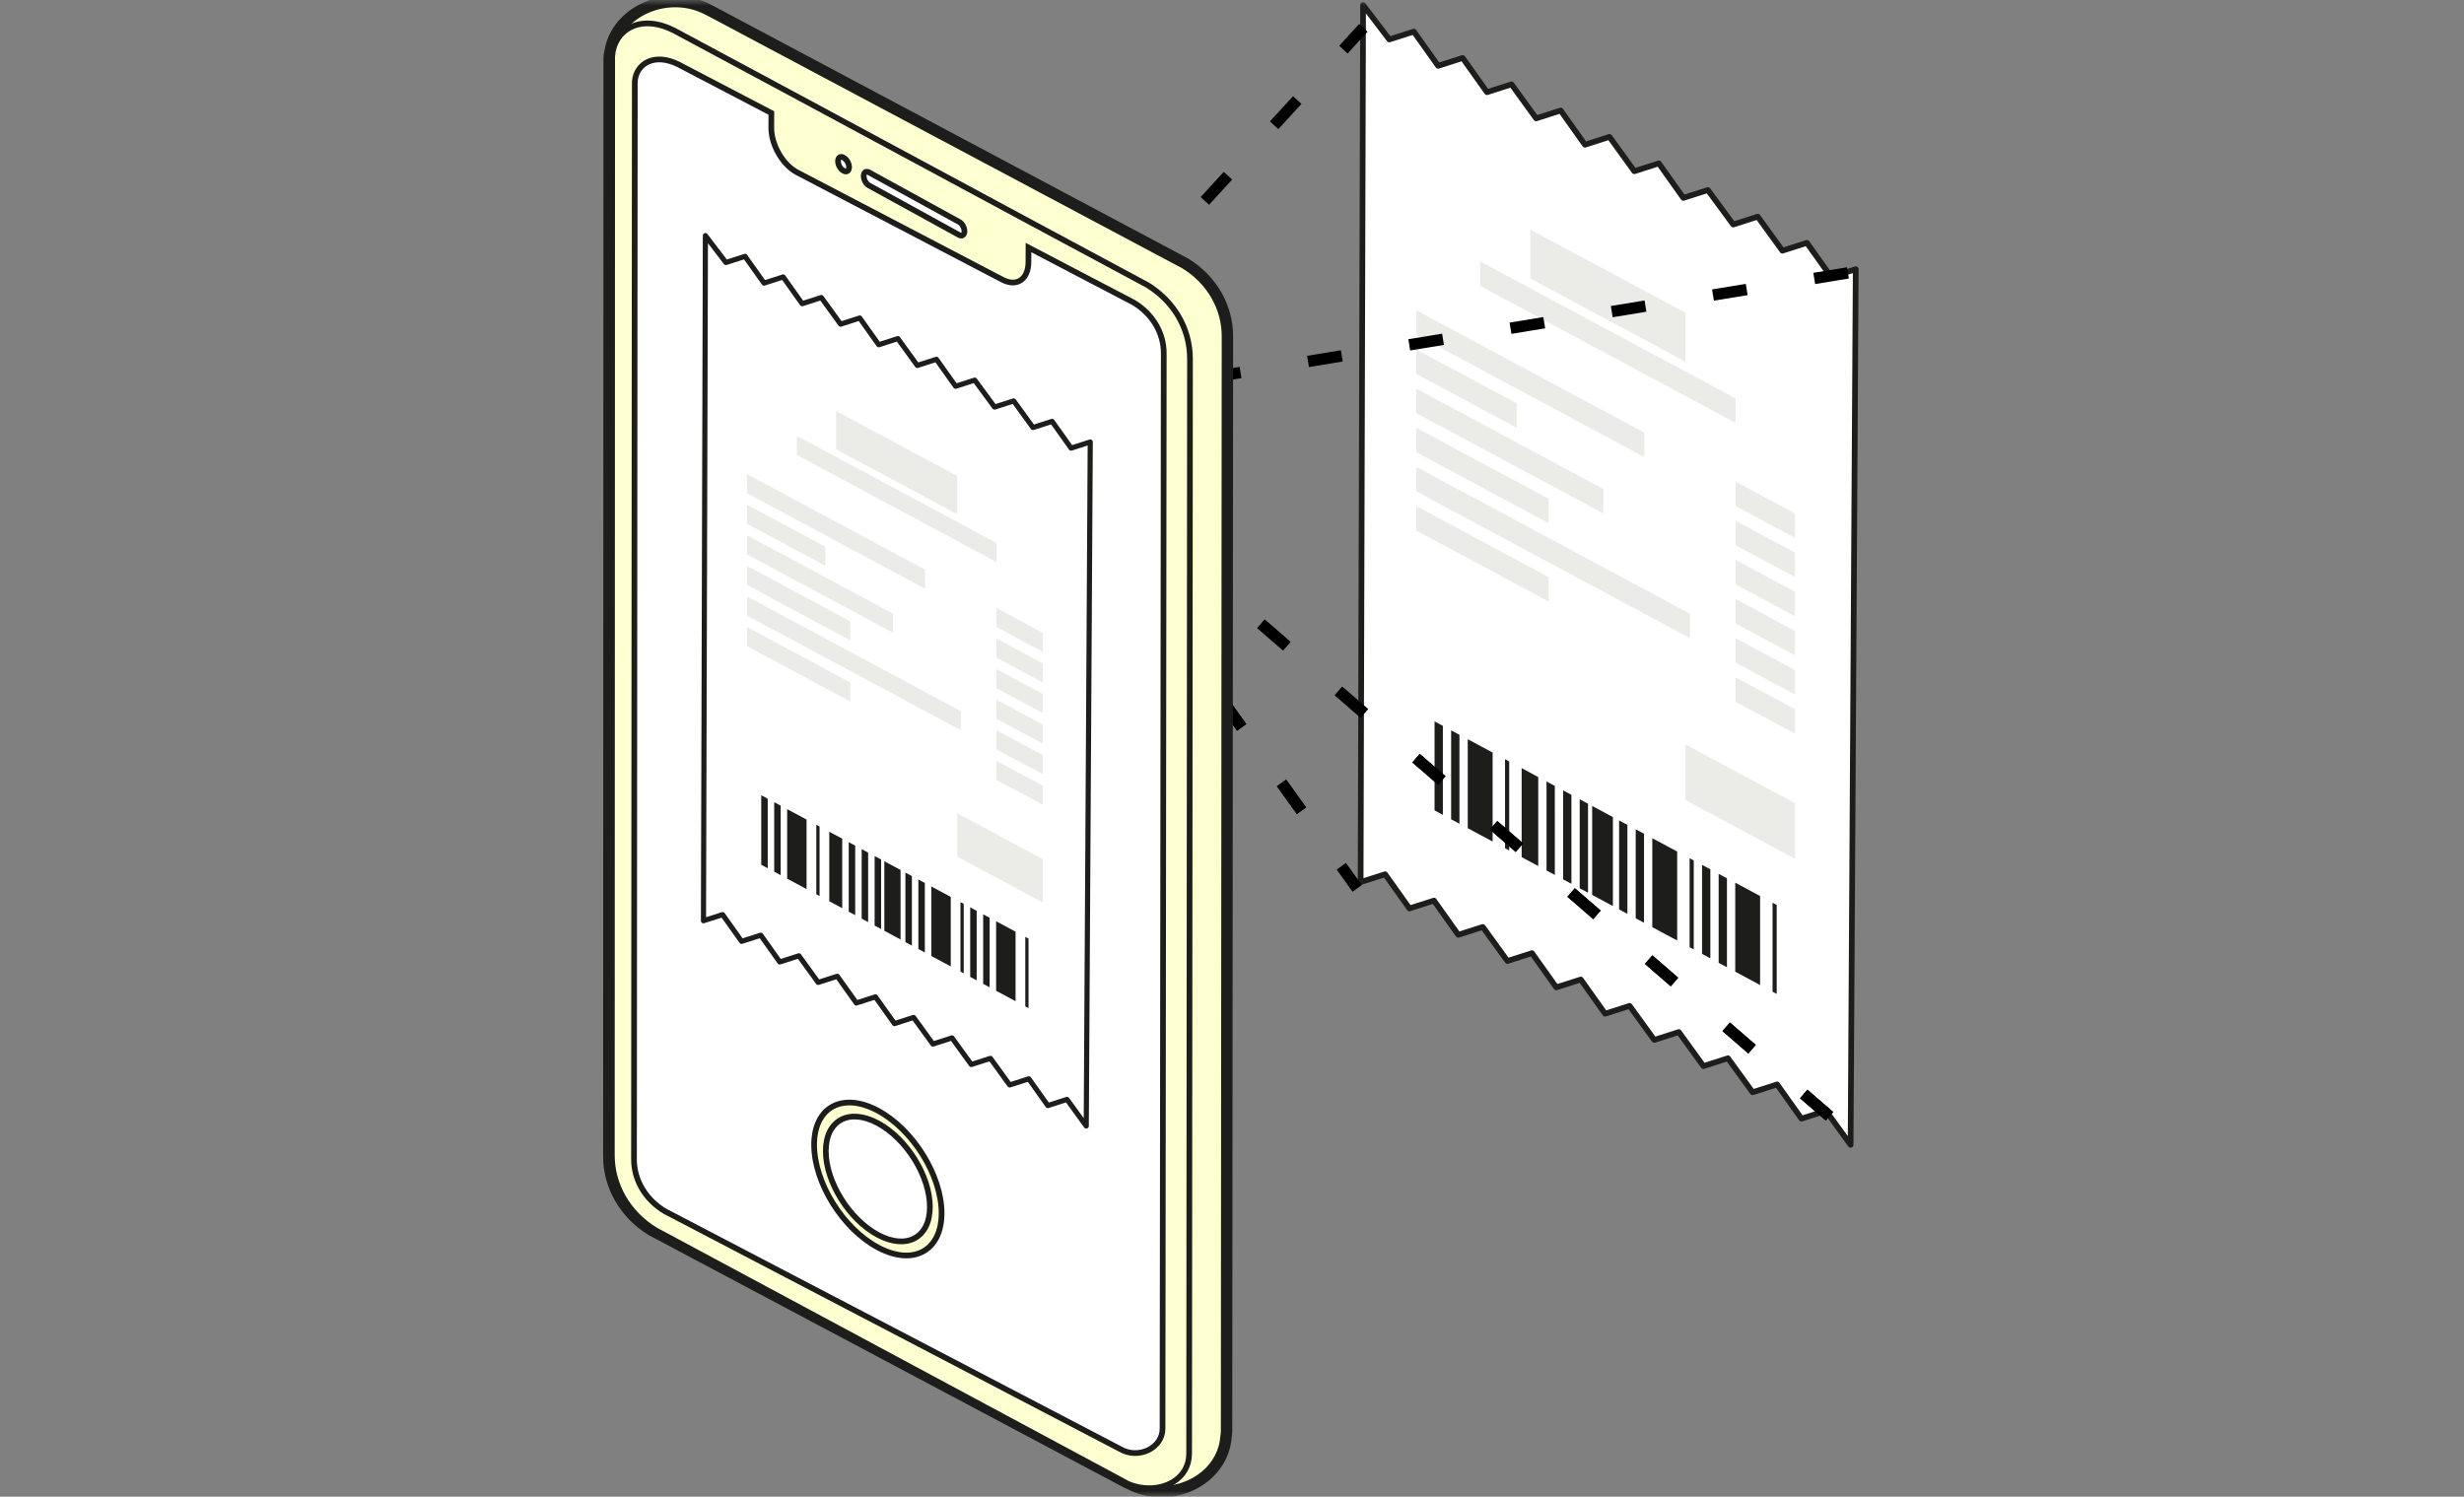 <svg width="214" height="130" viewBox="0 0 214 130" fill="none" xmlns="http://www.w3.org/2000/svg">
<rect x="0" y="0" width="214" height="130" fill="#808080" stroke="none"/>
<g clip-path="url(#clip0_1_1075)">
<mask id="mask0_1_1075" style="mask-type:luminance" maskUnits="userSpaceOnUse" x="0" y="0" width="214" height="130">
<path d="M213.221 0H0.111V130H213.221V0Z" fill="white"/>
</mask>
<g mask="url(#mask0_1_1075)">
<path d="M118.171 76.617L120.298 75.934L122.413 78.906L124.54 78.224L126.654 81.196L128.783 80.515L130.923 83.471L133.05 82.789L135.165 85.761L137.293 85.079L139.406 88.05L141.535 87.368L143.676 90.324L145.805 89.643L147.947 92.599L150.073 91.918L152.216 94.874L154.344 94.192L156.458 97.164L158.586 96.482L160.727 99.438L161.172 23.383L159.044 24.065L156.931 21.093L154.802 21.776L152.662 18.819L150.533 19.5L148.328 16.507L146.201 17.189L144.071 14.191L141.943 14.873L139.785 11.889L137.656 12.571L135.544 9.599L133.416 10.282L131.273 7.325L129.146 8.007L127.033 5.037L124.904 5.718L122.791 2.747L120.663 3.428L118.385 0.438L118.171 76.617Z" fill="white"/>
<path d="M118.171 76.617L118.385 0.438L120.663 3.428L122.791 2.746L124.904 5.718L127.033 5.036L129.146 8.008L131.273 7.325L133.416 10.282L135.544 9.6L137.656 12.571L139.785 11.889L141.943 14.872L144.072 14.191L146.201 17.189L148.33 16.507L150.533 19.501L152.662 18.819L154.802 21.776L156.931 21.093L159.044 24.065L161.172 23.383L160.727 99.438L158.586 96.482L156.457 97.163L154.344 94.192L152.216 94.873L150.073 91.918L147.947 92.599L145.805 89.643L143.676 90.325L141.533 87.369L139.406 88.05L137.293 85.079L135.165 85.76L133.052 82.789L130.923 83.47L128.782 80.514L126.654 81.196L124.54 78.224L122.411 78.906L120.298 75.935L118.171 76.617Z" stroke="#1D1D1B" stroke-width="0.495" stroke-linejoin="round"/>
<path d="M124.592 70.389L125.314 70.778L125.313 63.047L124.592 62.66V70.389Z" fill="#1D1D1B"/>
<path d="M140.62 78.989L141.342 79.377L141.341 71.646L140.62 71.259V78.989Z" fill="#1D1D1B"/>
<path d="M147.825 82.853L148.545 83.239V75.509L147.825 75.123V82.853Z" fill="#1D1D1B"/>
<path d="M126.032 71.164L126.755 71.551L126.754 63.821L126.032 63.435V71.164Z" fill="#1D1D1B"/>
<path d="M142.062 79.763L142.783 80.15V72.419L142.062 72.032V79.763Z" fill="#1D1D1B"/>
<path d="M149.266 83.628L149.986 84.015V76.285L149.266 75.899V83.628Z" fill="#1D1D1B"/>
<path d="M130.715 73.676L131.076 73.869V66.14L130.715 65.946V73.676Z" fill="#1D1D1B"/>
<path d="M146.744 82.274L147.104 82.467V74.739L146.744 74.545V82.274Z" fill="#1D1D1B"/>
<path d="M153.948 86.138L154.308 86.33L154.307 78.603L153.948 78.408V86.138Z" fill="#1D1D1B"/>
<path d="M134.317 75.608L135.039 75.995L135.038 68.264L134.317 67.877V75.608Z" fill="#1D1D1B"/>
<path d="M135.759 76.38L136.479 76.767V69.037L135.759 68.651V76.38Z" fill="#1D1D1B"/>
<path d="M137.199 77.152L137.92 77.539V69.809L137.199 69.423V77.152Z" fill="#1D1D1B"/>
<path d="M140.081 70.969L138.28 70.002V77.731L140.081 78.698V70.969Z" fill="#1D1D1B"/>
<path d="M129.635 65.365L127.474 64.206V71.935L129.635 73.094V65.365Z" fill="#1D1D1B"/>
<path d="M145.664 73.964L143.503 72.805V80.534L145.664 81.693V73.964Z" fill="#1D1D1B"/>
<path d="M152.867 77.828L150.706 76.669V84.399L152.867 85.559V77.828Z" fill="#1D1D1B"/>
<path d="M133.597 67.493L132.156 66.719V74.449L133.597 75.222V67.493Z" fill="#1D1D1B"/>
<path d="M146.382 64.662V69.487L155.893 74.59V69.764L146.382 64.662Z" fill="#EBEBE8"/>
<path d="M123.006 40.556V42.681L146.779 55.434V53.309L123.006 40.556Z" fill="#EBEBE8"/>
<path d="M150.74 55.434V57.56L155.891 60.323V58.197L150.74 55.434Z" fill="#EBEBE8"/>
<path d="M123.006 33.755V35.881L139.249 44.595V42.471L123.006 33.755Z" fill="#EBEBE8"/>
<path d="M150.74 48.634V50.76L155.891 53.523V51.397L150.74 48.634Z" fill="#EBEBE8"/>
<path d="M123.005 26.953V29.079L142.816 39.706V37.581L123.005 26.953Z" fill="#EBEBE8"/>
<path d="M150.741 41.834V43.959L155.892 46.722V44.597L150.741 41.834Z" fill="#EBEBE8"/>
<path d="M123.007 43.956V46.082L134.496 52.247V50.121L123.007 43.956Z" fill="#EBEBE8"/>
<path d="M150.741 58.834V60.96L155.892 63.723V61.597L150.741 58.834Z" fill="#EBEBE8"/>
<path d="M123.006 37.156V39.282L134.495 45.446V43.321L123.006 37.156Z" fill="#EBEBE8"/>
<path d="M150.74 52.033V54.158L155.891 56.922V54.796L150.74 52.033Z" fill="#EBEBE8"/>
<path d="M123.007 30.354V32.48L131.724 37.157V35.031L123.007 30.354Z" fill="#EBEBE8"/>
<path d="M150.74 45.233V47.358L155.891 50.121V47.996L150.74 45.233Z" fill="#EBEBE8"/>
<path d="M132.909 19.939V24.19L146.382 31.417V27.167L132.909 19.939Z" fill="#EBEBE8"/>
<path d="M128.552 22.705V24.831L150.739 36.733V34.608L128.552 22.705Z" fill="#EBEBE8"/>
<path d="M160.497 23.704L88.04 35.584L118.408 2.419" stroke="black" stroke-width="0.99" stroke-dasharray="2.97 5.94"/>
<path d="M158.899 96.964L88.04 35.584L117.875 77.164" stroke="black" stroke-width="0.99" stroke-dasharray="2.97 5.94"/>
<mask id="mask1_1_1075" style="mask-type:alpha" maskUnits="userSpaceOnUse" x="94" y="-4" width="70" height="102">
<mask id="mask2_1_1075" style="mask-type:alpha" maskUnits="userSpaceOnUse" x="94" y="-6" width="70" height="104">
<path d="M96 20.5L116.719 -4" stroke="white" stroke-width="4" stroke-linecap="round"/>
<path d="M101.651 28.75L161.924 19.25" stroke="white" stroke-width="4" stroke-linecap="round"/>
<path d="M102.996 46.5L158.292 95.625" stroke="white" stroke-width="4" stroke-linecap="round"/>
<path d="M100.574 54.25C101.92 55 115.374 73.25 115.374 73.25" stroke="white" stroke-width="4" stroke-linecap="round"/>
</mask>
<g mask="url(#mask2_1_1075)">
<path d="M210.089 -3.75H-3.021V126.25H210.089V-3.75Z" fill="white"/>
</g>
</mask>
<g mask="url(#mask1_1_1075)">
<path d="M160.497 23.704L88.04 35.584L118.408 2.419" stroke="black" stroke-width="0.99" stroke-dasharray="2.97 5.94"/>
<path d="M158.899 96.964L88.04 35.584L117.875 77.164" stroke="black" stroke-width="0.99" stroke-dasharray="2.97 5.94"/>
</g>
<path d="M98.067 128.86L98.038 128.845C97.987 128.829 97.941 128.813 97.889 128.792L56.586 106.848C54.258 105.421 52.865 102.998 52.877 100.409L52.906 5.002C52.917 4.825 52.946 4.661 52.986 4.501C53.513 0.964 58.047 -1.012 61.515 0.847L61.573 0.879C61.613 0.901 61.653 0.911 61.693 0.933L102.957 22.892C105.243 24.298 106.614 26.679 106.602 29.23L106.527 124.297C106.527 124.478 106.505 124.648 106.476 124.818C106.195 128.568 101.644 130.778 98.067 128.86Z" fill="#FDFFD0"/>
<path d="M98.067 128.861L98.038 128.845C97.987 128.829 97.941 128.814 97.889 128.793L56.586 106.849C54.258 105.422 52.865 102.999 52.877 100.41L52.906 5.002C52.917 4.825 52.946 4.661 52.986 4.501C53.513 0.964 58.047 -1.011 61.515 0.849L61.573 0.88C61.613 0.902 61.653 0.912 61.693 0.934L102.957 22.892C105.243 24.298 106.614 26.679 106.602 29.23L106.527 124.298C106.527 124.479 106.505 124.648 106.476 124.818C106.195 128.568 101.644 130.779 98.067 128.861Z" stroke="#1D1D1B" stroke-width="0.99"/>
<path d="M102.257 27.324C101.626 26.307 100.744 25.428 99.654 24.757C84.188 16.467 74.076 10.974 58.609 2.684C57.193 1.943 55.828 1.831 54.763 2.369C53.828 2.837 53.25 3.754 53.169 4.888V4.894L53.14 100.301C53.129 102.937 54.539 105.384 56.907 106.837L97.992 128.899C99.305 129.443 100.784 129.374 101.867 128.725C102.772 128.181 103.271 127.308 103.277 126.27L103.352 31.202C103.357 29.806 102.974 28.479 102.257 27.324Z" fill="#FDFFD0"/>
<path d="M102.257 27.324C101.626 26.307 100.744 25.428 99.654 24.757C84.188 16.467 74.076 10.974 58.609 2.684C57.193 1.943 55.828 1.831 54.763 2.369C53.828 2.837 53.25 3.754 53.169 4.888V4.894L53.14 100.301C53.129 102.937 54.539 105.384 56.907 106.837L97.992 128.899C99.305 129.443 100.784 129.374 101.867 128.725C102.772 128.181 103.271 127.308 103.277 126.27L103.352 31.202C103.357 29.806 102.974 28.479 102.257 27.324Z" stroke="#1D1D1B" stroke-width="0.495"/>
<path d="M97.279 125.854L57.753 105.208C56.069 104.206 55.057 102.51 55.063 100.692L55.133 7.085C55.252 5.507 56.851 4.555 58.938 5.604L66.993 9.815L66.987 11.089C66.981 12.582 67.983 14.32 69.228 14.971L87.063 24.294C88.308 24.944 89.313 24.262 89.32 22.769L89.325 21.502L98.437 26.267C100.096 27.253 101.086 28.922 101.074 30.713L100.967 124.085C100.973 125.78 98.862 126.792 97.279 125.854Z" fill="white"/>
<path d="M97.279 125.854L57.753 105.208C56.069 104.206 55.057 102.51 55.063 100.692L55.133 7.085C55.252 5.507 56.851 4.555 58.938 5.604L66.993 9.815L66.987 11.089C66.981 12.582 67.983 14.32 69.228 14.971L87.063 24.294C88.308 24.944 89.313 24.262 89.32 22.769L89.325 21.502L98.437 26.267C100.096 27.253 101.086 28.922 101.074 30.713L100.967 124.085C100.973 125.78 98.862 126.792 97.279 125.854Z" stroke="#1D1D1B" stroke-width="0.495" stroke-miterlimit="10"/>
<path d="M76.241 96.467C79.298 98.107 81.778 102.096 81.778 105.376C81.778 108.656 79.299 109.985 76.241 108.346C73.184 106.705 70.707 102.717 70.707 99.436C70.707 96.156 73.184 94.826 76.241 96.467Z" fill="#FDFFD0"/>
<path d="M76.241 96.467C79.298 98.107 81.778 102.096 81.778 105.376C81.778 108.656 79.299 109.985 76.241 108.346C73.184 106.705 70.707 102.717 70.707 99.436C70.707 96.156 73.184 94.826 76.241 96.467Z" stroke="#1D1D1B" stroke-width="0.495"/>
<path d="M76.241 97.556C78.738 98.895 80.761 102.151 80.761 104.83C80.761 107.508 78.738 108.593 76.241 107.254C73.745 105.914 71.721 102.657 71.721 99.979C71.721 97.301 73.745 96.216 76.241 97.556Z" fill="white"/>
<path d="M76.241 97.556C78.738 98.895 80.761 102.151 80.761 104.83C80.761 107.508 78.738 108.593 76.241 107.254C73.745 105.914 71.721 102.657 71.721 99.979C71.721 97.301 73.745 96.216 76.241 97.556Z" stroke="#1D1D1B" stroke-width="0.495"/>
<path d="M83.31 19.278L75.471 14.97C75.219 14.831 75.013 14.975 75.013 15.29C75.013 15.603 75.213 15.972 75.466 16.104L83.305 20.413C83.556 20.551 83.763 20.407 83.763 20.093C83.763 19.779 83.563 19.411 83.31 19.278Z" fill="white"/>
<path d="M83.31 19.278L75.471 14.97C75.219 14.831 75.013 14.975 75.013 15.29C75.013 15.603 75.213 15.972 75.466 16.104L83.305 20.413C83.556 20.551 83.763 20.407 83.763 20.093C83.763 19.779 83.563 19.411 83.31 19.278Z" stroke="#1D1D1B" stroke-width="0.495"/>
<path d="M73.29 13.707L73.244 13.68C72.991 13.541 72.784 13.686 72.784 14C72.784 14.313 72.986 14.682 73.239 14.815L73.284 14.842C73.536 14.981 73.743 14.836 73.743 14.522C73.743 14.213 73.542 13.845 73.29 13.707Z" fill="white"/>
<path d="M73.29 13.707L73.244 13.68C72.991 13.541 72.784 13.686 72.784 14C72.784 14.313 72.986 14.682 73.239 14.815L73.284 14.842C73.536 14.981 73.743 14.836 73.743 14.522C73.743 14.213 73.542 13.845 73.29 13.707Z" stroke="#1D1D1B" stroke-width="0.495"/>
<path d="M61.097 79.975L61.265 20.464L63.043 22.801L64.706 22.268L66.357 24.589L68.019 24.057L69.67 26.378L71.332 25.845L73.006 28.155L74.668 27.622L76.319 29.944L77.981 29.411L79.668 31.741L81.33 31.209L82.994 33.55L84.657 33.017L86.378 35.357L88.04 34.824L89.713 37.134L91.376 36.601L93.027 38.923L94.689 38.39L94.342 97.803L92.669 95.493L91.005 96.026L89.355 93.704L87.693 94.237L86.02 91.928L84.356 92.461L82.683 90.151L81.021 90.684L79.348 88.374L77.686 88.907L76.034 86.585L74.372 87.118L72.722 84.797L71.058 85.329L69.385 83.02L67.723 83.553L66.073 81.231L64.41 81.764L62.759 79.442L61.097 79.975Z" fill="white"/>
<path d="M61.097 79.975L61.265 20.464L63.043 22.801L64.706 22.268L66.357 24.589L68.019 24.057L69.67 26.378L71.332 25.845L73.006 28.155L74.668 27.622L76.319 29.944L77.981 29.411L79.668 31.741L81.33 31.209L82.994 33.55L84.657 33.017L86.378 35.357L88.04 34.824L89.713 37.134L91.376 36.601L93.027 38.923L94.689 38.39L94.342 97.803L92.669 95.493L91.005 96.026L89.355 93.704L87.693 94.237L86.02 91.928L84.356 92.461L82.683 90.151L81.021 90.684L79.348 88.374L77.686 88.907L76.034 86.585L74.372 87.118L72.722 84.797L71.058 85.329L69.385 83.02L67.723 83.553L66.073 81.231L64.41 81.764L62.759 79.442L61.097 79.975Z" stroke="#1D1D1B" stroke-width="0.446" stroke-linejoin="round"/>
<path d="M66.114 75.111L66.677 75.413V69.375L66.114 69.073V75.111Z" fill="#1D1D1B"/>
<path d="M78.635 81.829L79.198 82.131V76.093L78.635 75.791V81.829Z" fill="#1D1D1B"/>
<path d="M84.263 84.848L84.825 85.15V79.112L84.263 78.81V84.848Z" fill="#1D1D1B"/>
<path d="M67.24 75.715L67.802 76.017V69.979L67.24 69.677V75.715Z" fill="#1D1D1B"/>
<path d="M79.761 82.431L80.323 82.734V76.695L79.761 76.394V82.431Z" fill="#1D1D1B"/>
<path d="M85.389 85.453L85.951 85.755V79.717L85.389 79.415V85.453Z" fill="#1D1D1B"/>
<path d="M70.897 77.677L71.18 77.829V71.791L70.897 71.639L70.897 77.677Z" fill="#1D1D1B"/>
<path d="M83.419 84.394L83.7 84.546V78.508L83.419 78.356V84.394Z" fill="#1D1D1B"/>
<path d="M89.047 87.414L89.328 87.564V81.526L89.047 81.375V87.414Z" fill="#1D1D1B"/>
<path d="M73.712 79.186L74.274 79.488V73.45L73.712 73.148V79.186Z" fill="#1D1D1B"/>
<path d="M74.837 79.791L75.399 80.093V74.055L74.837 73.753V79.791Z" fill="#1D1D1B"/>
<path d="M75.962 80.395L76.525 80.697V74.659L75.962 74.357V80.395Z" fill="#1D1D1B"/>
<path d="M78.215 75.563L76.806 74.809L76.807 80.847L78.215 81.601V75.563Z" fill="#1D1D1B"/>
<path d="M70.052 71.186L68.365 70.28V76.318L70.052 77.224V71.186Z" fill="#1D1D1B"/>
<path d="M82.574 77.903L80.886 76.997V83.035L82.574 83.941V77.903Z" fill="#1D1D1B"/>
<path d="M88.202 80.924L86.514 80.018V86.056L88.202 86.962V80.924Z" fill="#1D1D1B"/>
<path d="M73.149 72.846L72.024 72.242V78.281L73.149 78.885V72.846Z" fill="#1D1D1B"/>
<path d="M83.138 70.636V74.406L90.567 78.392V74.622L83.138 70.636Z" fill="#EBEBE8"/>
<path d="M64.875 51.806V53.466L83.447 63.428V61.768L64.875 51.806Z" fill="#EBEBE8"/>
<path d="M86.541 63.428V65.088L90.567 67.248V65.586L86.541 63.428Z" fill="#EBEBE8"/>
<path d="M64.875 46.492V48.153L77.566 54.961V53.3L64.875 46.492Z" fill="#EBEBE8"/>
<path d="M86.541 58.115V59.775L90.567 61.934V60.273L86.541 58.115Z" fill="#EBEBE8"/>
<path d="M64.874 41.178V42.838L80.35 51.141V49.481L64.874 41.178Z" fill="#EBEBE8"/>
<path d="M86.541 52.803V54.463L90.567 56.622V54.962L86.541 52.803Z" fill="#EBEBE8"/>
<path d="M64.875 54.462V56.122L73.851 60.938V59.278L64.875 54.462Z" fill="#EBEBE8"/>
<path d="M86.541 66.085V67.745L90.567 69.904V68.243L86.541 66.085Z" fill="#EBEBE8"/>
<path d="M64.875 49.148V50.809L73.851 55.625V53.965L64.875 49.148Z" fill="#EBEBE8"/>
<path d="M86.541 60.771V62.431L90.567 64.591V62.93L86.541 60.771Z" fill="#EBEBE8"/>
<path d="M64.876 43.834V45.495L71.685 49.148V47.488L64.876 43.834Z" fill="#EBEBE8"/>
<path d="M86.541 55.458V57.118L90.567 59.277V57.617L86.541 55.458Z" fill="#EBEBE8"/>
<path d="M72.612 35.698V39.02L83.135 44.666V41.344L72.612 35.698Z" fill="#EBEBE8"/>
<path d="M69.207 37.858V39.519L86.54 48.817V47.156L69.207 37.858Z" fill="#EBEBE8"/>
</g>
</g>
<defs>
<clipPath id="clip0_1_1075">
<rect width="213.11" height="130" fill="white" transform="translate(0.111)"/>
</clipPath>
</defs>
</svg>
